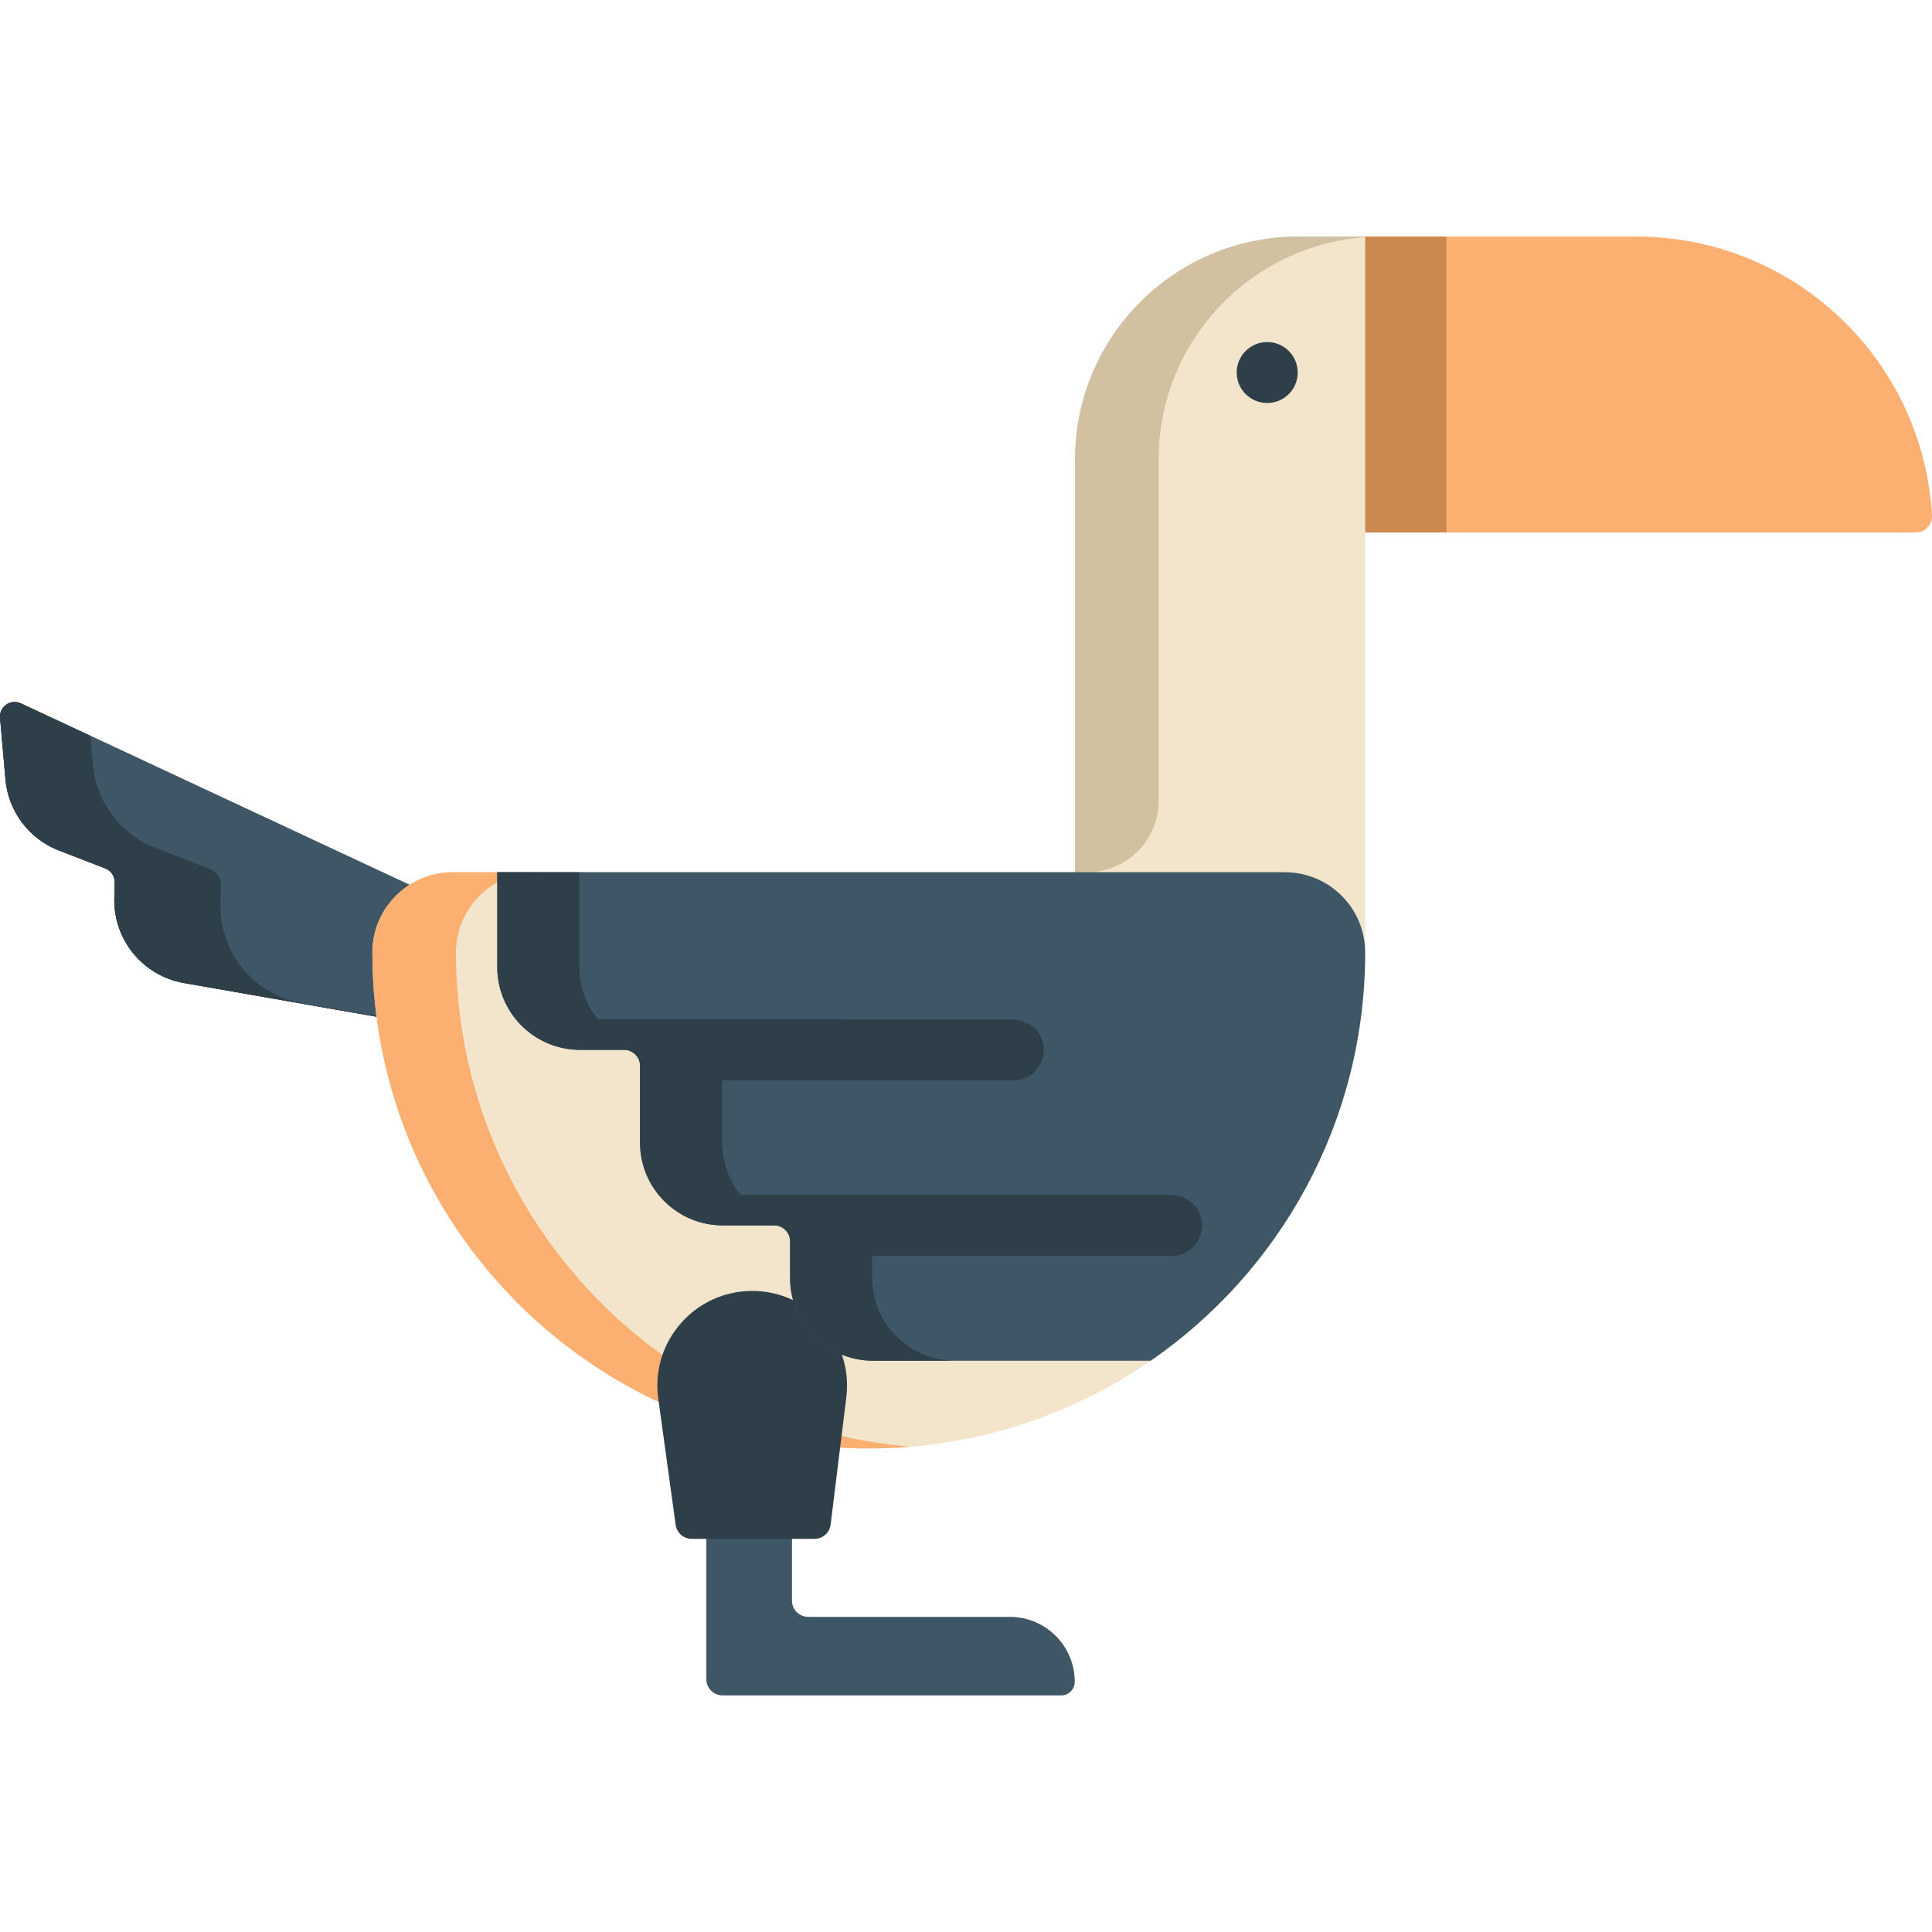 <?xml version="1.0" encoding="iso-8859-1"?>
<!-- Generator: Adobe Illustrator 19.0.0, SVG Export Plug-In . SVG Version: 6.00 Build 0)  -->
<svg version="1.1" id="Layer_1" xmlns="http://www.w3.org/2000/svg" xmlns:xlink="http://www.w3.org/1999/xlink" x="0px" y="0px"
	 viewBox="0 0 512.001 512.001" style="enable-background:new 0 0 512.001 512.001;" xml:space="preserve">
<path style="fill:#3F5666;" d="M281.201,449.307h-89.7c-2.381,0-4.312-1.929-4.312-4.309v-50.352h22.693v29.536
	c0,2.38,1.931,4.309,4.312,4.309h53.417c9.505,0,17.212,7.7,17.212,17.197l0,0C284.822,447.687,283.201,449.307,281.201,449.307z"/>
<path style="fill:#FBB071;" d="M507.685,141.105H345.655V63.072l16.129-0.377h71.869c41.821,0,76.009,32.704,78.341,73.915
	C512.133,139.058,510.139,141.105,507.685,141.105z"/>
<polygon style="fill:#CC894F;" points="383.347,63.072 383.347,141.105 345.655,141.105 345.655,63.072 361.784,62.695 
	382.992,62.695 "/>
<path id="SVGCleanerId_0" style="fill:#3F5666;" d="M118.407,239.111L5.524,186.395c-2.707-1.264-5.769,0.876-5.508,3.85
	l1.433,16.317c0.742,8.456,6.231,15.756,14.152,18.823l12.321,4.772c1.527,0.591,2.517,2.075,2.476,3.71l-0.103,4.151
	c-0.274,11.025,7.568,20.59,18.44,22.494l69.671,12.195V239.111z"/>
<g>
	<path id="SVGCleanerId_0_1_" style="fill:#3F5666;" d="M118.407,239.111L5.524,186.395c-2.707-1.264-5.769,0.876-5.508,3.85
		l1.433,16.317c0.742,8.456,6.231,15.756,14.152,18.823l12.321,4.772c1.527,0.591,2.517,2.075,2.476,3.71l-0.103,4.151
		c-0.274,11.025,7.568,20.59,18.44,22.494l69.671,12.195V239.111z"/>
</g>
<path style="fill:#2F3F4A;" d="M80.015,265.85c-12.735-2.229-21.921-13.434-21.601-26.348l0.12-4.863
	c0.048-1.915-1.113-3.654-2.901-4.347L41.2,224.703c-9.279-3.593-15.708-12.144-16.577-22.049l-0.672-7.653l-18.428-8.606
	c-2.707-1.264-5.769,0.876-5.508,3.85l1.433,16.317c0.743,8.456,6.231,15.756,14.152,18.823l12.321,4.771
	c1.527,0.591,2.517,2.075,2.476,3.71l-0.103,4.151c-0.274,11.025,7.568,20.59,18.44,22.494l69.671,12.195v-0.137L80.015,265.85z"/>
<path style="fill:#F2E5CB;" d="M361.784,62.695v189.735c0,72.585-58.899,131.435-131.556,131.435
	c-72.645,0-131.544-58.85-131.544-131.435c0-5.882,2.382-11.203,6.242-15.049c3.86-3.857,9.186-6.237,15.062-6.237h164.903V121.77
	c-0.001-32.619,26.467-59.075,59.124-59.075H361.784z"/>
<path style="fill:#FBB071;" d="M120.844,252.429c0-5.882,2.382-11.203,6.242-15.049c3.86-3.857,9.186-6.237,15.062-6.237h-22.161
	c-5.875,0-11.202,2.38-15.062,6.237c-3.86,3.845-6.242,9.167-6.242,15.049c0,72.585,58.899,131.435,131.544,131.435
	c3.733,0,7.427-0.164,11.081-0.468C173.85,377.771,120.844,321.284,120.844,252.429z"/>
<path style="fill:#D1C1A1;" d="M307.052,121.77c0-31.141,24.13-56.648,54.733-58.897v-0.179h-17.767
	c-32.654,0-59.126,26.441-59.126,59.058v109.39h3.231c10.455,0,18.93-8.466,18.93-18.908V121.77H307.052z"/>
<g>
	<ellipse style="fill:#2F3F4A;" cx="335.821" cy="98.723" rx="8.086" ry="8.077"/>
	<path style="fill:#2F3F4A;" d="M174.446,370.647l4.608,33.448c0.294,2.133,2.118,3.721,4.273,3.721h32.517
		c2.178,0,4.013-1.622,4.28-3.781l4.163-33.74c1.847-14.973-9.844-28.183-24.944-28.183l0,0
		C184.101,342.111,172.367,355.56,174.446,370.647z"/>
</g>
<path style="fill:#3F5666;" d="M340.48,231.143c11.766,0,21.304,9.531,21.304,21.287l0,0c0,44.856-22.49,84.466-56.829,108.176
	h-73.605c-12.135,0-21.973-9.829-21.973-21.954v-13.907h-17.8c-12.129,0-21.962-9.824-21.962-21.943V278.23h-15.859
	c-12.14,0-21.973-9.824-21.973-21.944v-25.143H340.48z"/>
<path style="fill:#2F3F4A;" d="M310.224,316.674H196.321c-3.094-3.78-4.949-8.615-4.949-13.871v-16.498h77.174
	c4.539,0,8.209-3.731,8.083-8.305c-0.122-4.428-3.983-7.848-8.418-7.848H158.489c-3.094-3.78-4.949-8.605-4.949-13.871v-25.135
	h-21.757v25.135c0,9.908,6.555,18.275,15.579,21c2.017,0.613,4.172,0.948,6.394,0.948h11.547c2.381,0,4.312,1.929,4.312,4.308v3.769
	v16.498c0,10.575,7.493,19.406,17.465,21.484c1.456,0.29,2.954,0.452,4.496,0.452h13.488c2.381,0,4.312,1.929,4.312,4.308v3.78
	v5.826c0,12.121,9.838,21.947,21.973,21.947h21.757c-12.129,0-21.973-9.821-21.973-21.947v-5.826h79.362
	c4.811,0,8.644-4.203,8.02-9.13C317.999,319.624,314.335,316.674,310.224,316.674z"/>
<g>
</g>
<g>
</g>
<g>
</g>
<g>
</g>
<g>
</g>
<g>
</g>
<g>
</g>
<g>
</g>
<g>
</g>
<g>
</g>
<g>
</g>
<g>
</g>
<g>
</g>
<g>
</g>
<g>
</g>
</svg>
